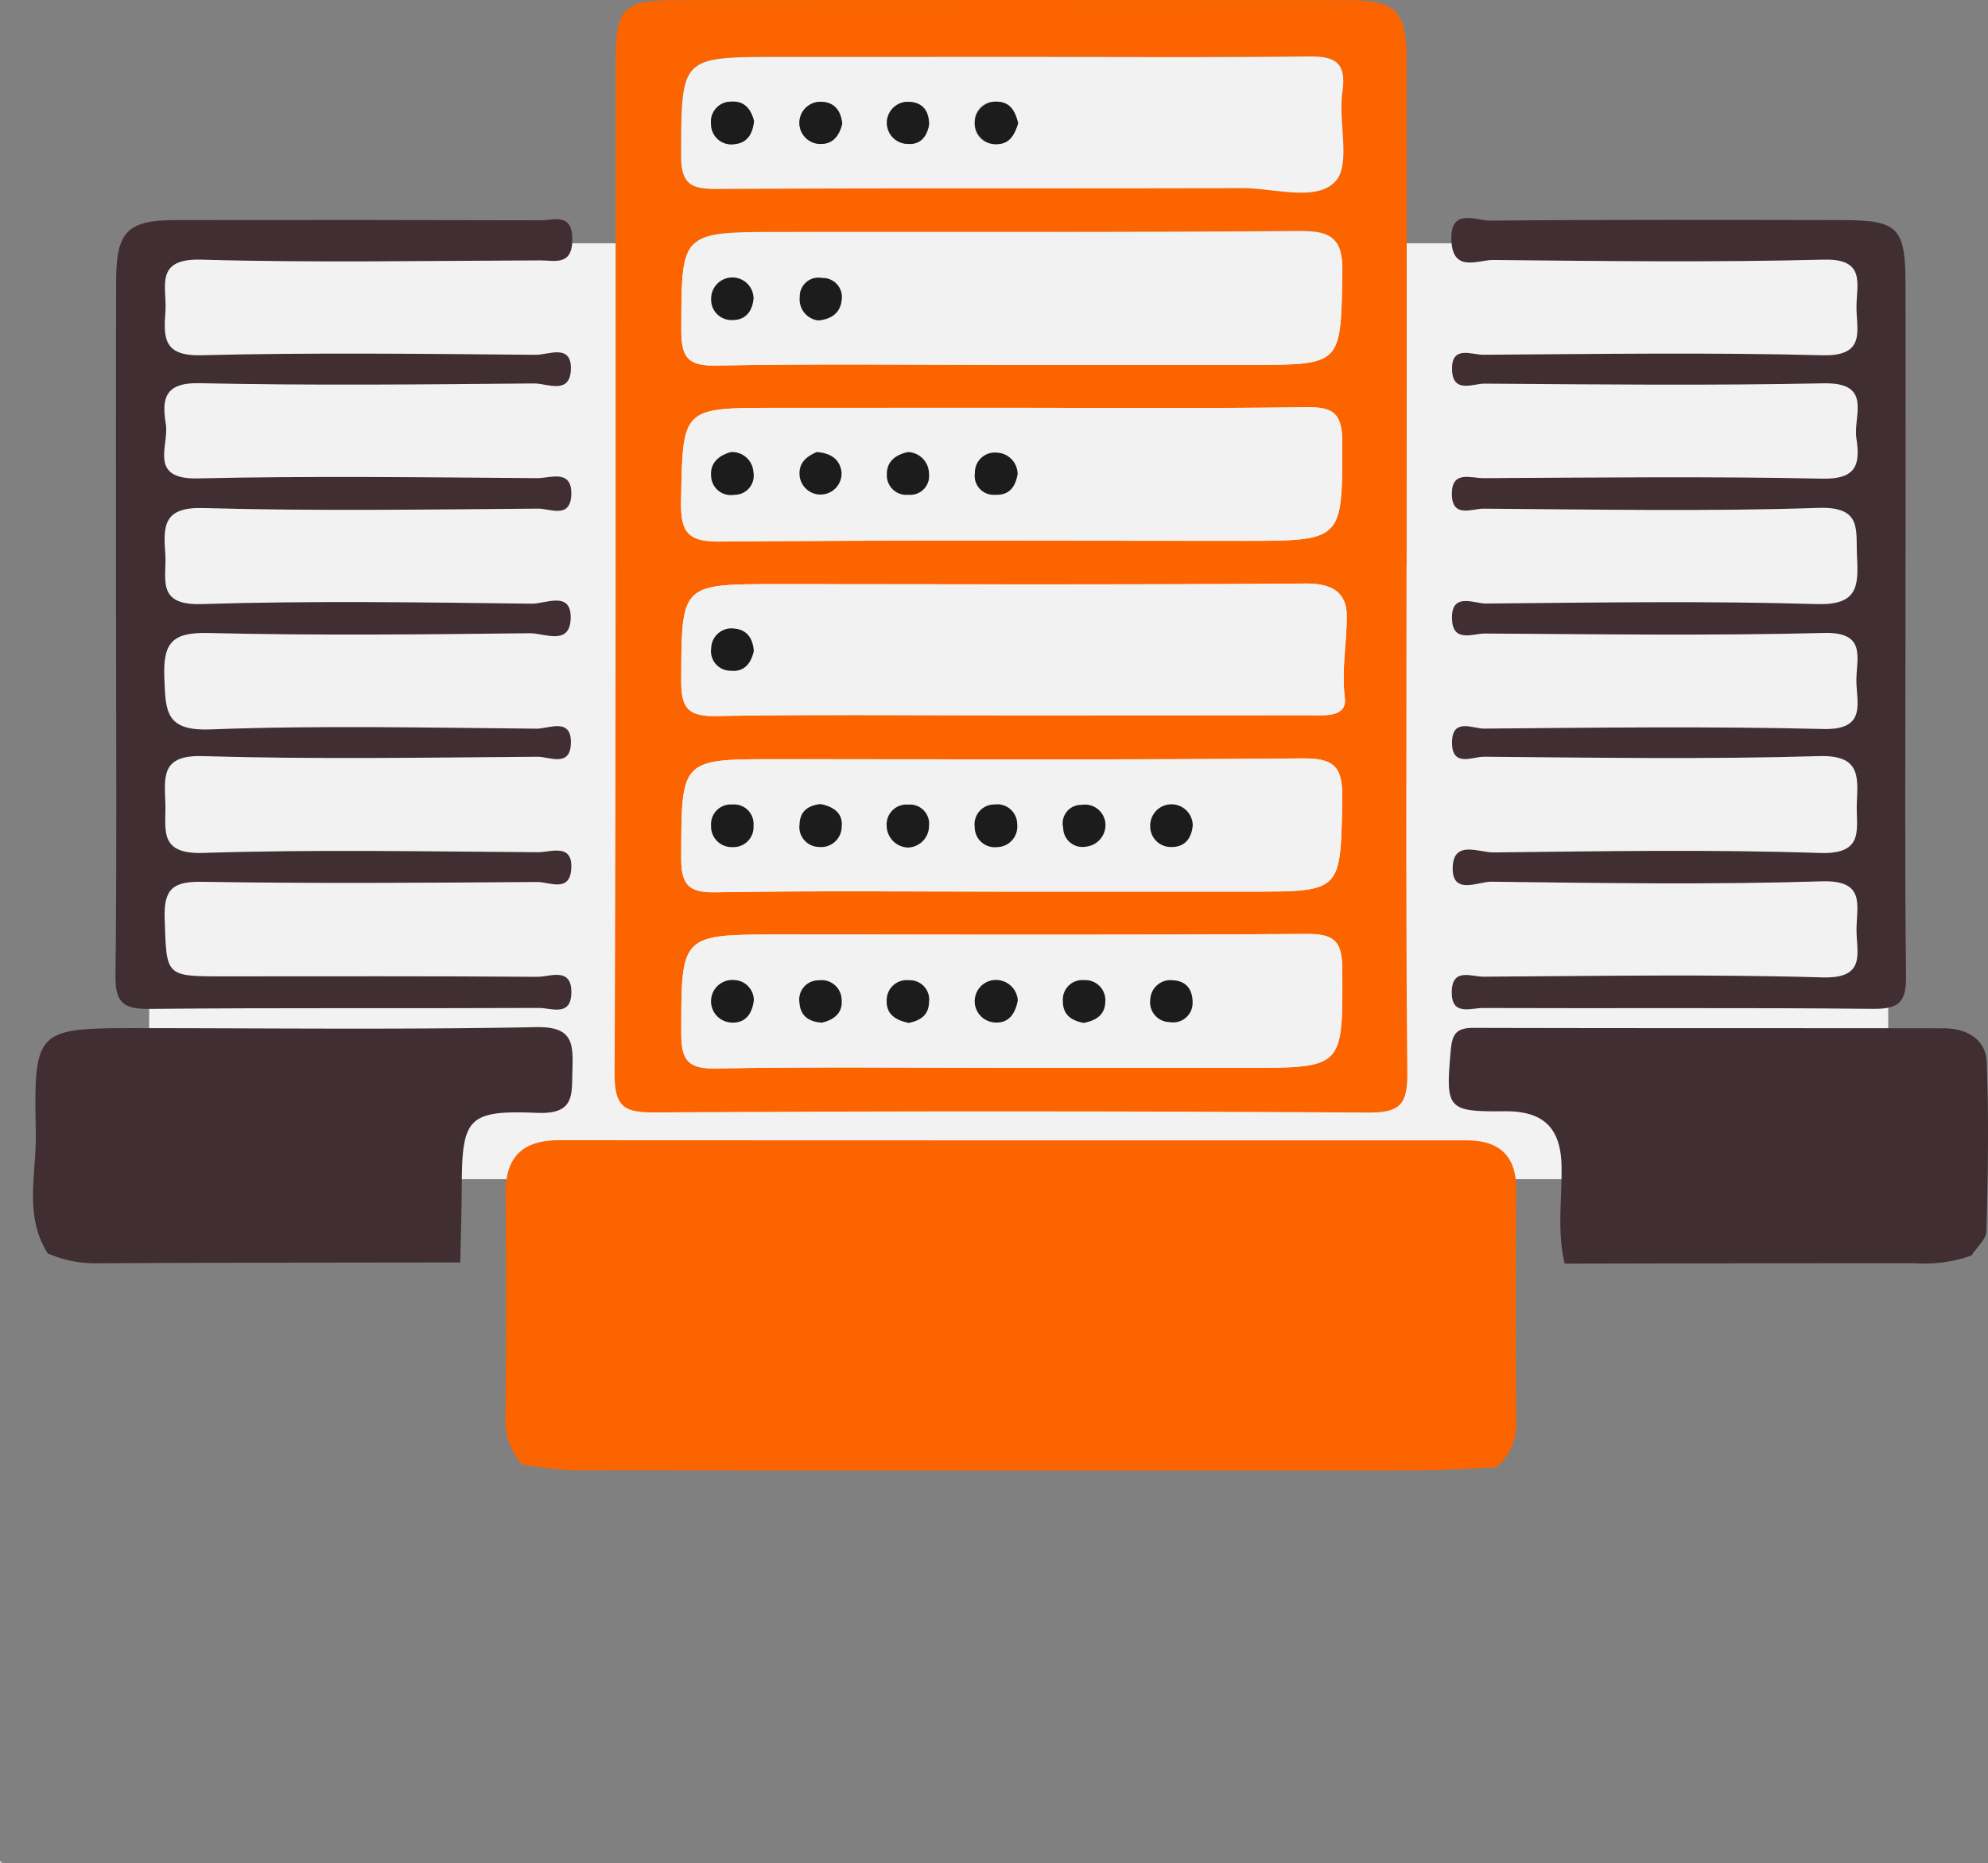 <svg xmlns="http://www.w3.org/2000/svg" width="234.346" height="219.641" viewBox="0 0 234.346 219.641">
  <rect x="0" y="0" width="234.346" height="219.641" fill="#808080" stroke="none"/>
  <g id="Group_7" data-name="Group 7" transform="translate(-300 -142.135)">
    <rect id="Rectangle_214" data-name="Rectangle 214" width="205" height="110.333" transform="translate(317.583 170.814)" fill="#f2f2f2"/>
    <path id="Path_427" data-name="Path 427" d="M300.253,361.69l-.253.086.038-.243Z" fill="#e9e9e9"/>
    <path id="Path_428" data-name="Path 428" d="M361.639,314.853a7.629,7.629,0,0,1-2.058-5.408q.137-13.246.01-26.494c-.049-4.425,2.012-6.4,6.345-6.395q53.479.027,106.959.021c3.787,0,5.867,1.763,5.835,5.806q-.108,13.746.011,27.493a6.574,6.574,0,0,1-2.367,5.242c-3.152.128-6.307.364-9.46.366q-49.425.039-98.85-.015C365.922,315.466,363.78,315.067,361.639,314.853Z" fill="#fc6400"/>
    <path id="Path_429" data-name="Path 429" d="M484.442,291.106c-.908-3.781-.311-7.619-.366-11.427-.067-4.579-2.108-6.588-6.764-6.538-6.8.073-6.906-.316-6.286-7.288.174-1.952.79-2.546,2.692-2.541,18.486.053,36.973.02,55.46.051,2.616.005,4.894,1.281,5.005,3.917.279,6.647.15,13.316-.018,19.971-.025.982-1.152,1.938-1.77,2.9a16.709,16.709,0,0,1-6.795.9Q505.025,291.058,484.442,291.106Z" fill="#402e32"/>
    <path id="Path_430" data-name="Path 430" d="M305.621,289.891c-2.83-4.456-1.314-9.4-1.4-14.107-.235-12.457-.078-12.45,12.528-12.442,15.473.01,30.949.187,46.416-.118,4.293-.085,4.418,1.792,4.314,4.994-.1,2.95.342,5.3-4.18,5.111-8.184-.339-8.834.637-8.867,8.664-.012,2.99-.113,5.98-.176,8.971-14.287.023-28.574.016-42.861.1A13.849,13.849,0,0,1,305.621,289.891Z" fill="#402e32"/>
    <path id="Path_431" data-name="Path 431" d="M465.8,208.661c0,19.991-.1,39.983.093,59.974.036,3.721-.866,4.683-4.644,4.658q-41.98-.268-83.963-.018c-3.495.018-4.852-.463-4.834-4.488.176-39.815.1-79.632.117-119.448,0-6.3.907-7.183,7.233-7.188q39.483-.03,78.966,0c5.809,0,7.035,1.229,7.041,7.039q.031,29.736.008,59.474Zm-46.916-23.514h28.492c10.887,0,10.662,0,10.859-10.928.078-4.289-1.6-4.881-5.273-4.853-20.326.159-40.654.094-60.982.113-11.755.011-11.637.018-11.666,11.532-.008,3.165.688,4.282,4.08,4.218C395.887,185.013,407.387,185.147,418.885,185.147Zm.009,5.067q-13.738,0-27.478,0c-11.1,0-10.922.008-11.131,11.085-.072,3.788.979,4.712,4.713,4.678,20.48-.189,40.963-.086,61.445-.084,11.949,0,11.793,0,11.777-11.752-.005-3.51-1.293-4.038-4.357-4C442.208,190.3,430.551,190.209,418.894,190.214Zm-.041,36.247q17.709,0,35.417-.008c1.778,0,4.551.323,4.258-2.058-.4-3.309.232-6.435.229-9.632-.005-2.819-1.758-3.86-4.859-3.836-20.783.165-41.568.078-62.353.072-11.323,0-11.192,0-11.239,11.408-.014,3.253.848,4.2,4.13,4.14C395.9,226.349,407.379,226.471,418.853,226.461Zm.063,41.559q14,0,27.994,0c11.514,0,11.377,0,11.318-11.7-.016-3.373-1.08-4.1-4.285-4.083-20.662.143-41.325.069-61.988.067-11.754,0-11.629,0-11.646,11.59-.006,3.216.758,4.264,4.115,4.2C395.918,267.887,407.418,268.017,418.916,268.02Zm.023-20.774h28.5c10.779,0,10.6,0,10.787-10.99.064-3.777-.975-4.746-4.72-4.712-20.665.187-41.332.092-62,.093-11.292,0-11.159,0-11.2,11.564-.014,3.272.871,4.185,4.141,4.128C395.938,247.131,407.439,247.252,418.939,247.246Zm.384-98.406H391.89c-11.711,0-11.549,0-11.6,11.572-.017,3.478,1.2,4.01,4.263,3.992,20.615-.118,41.231-.025,61.848-.1,3.786-.013,8.764,1.636,11.013-.788,1.868-2.015.32-6.964.831-10.534.5-3.517-.846-4.231-4.006-4.2C442.6,148.922,430.961,148.843,419.323,148.84Z" fill="#fc6400"/>
    <path id="Path_432" data-name="Path 432" d="M313.683,216.179c0-13.663-.03-27.326.01-40.988.017-5.783,1.341-7.1,7.021-7.11q21.492-.036,42.986.024c1.576.006,3.789-.944,3.766,2.3-.023,3.115-2.1,2.422-3.781,2.427-13.329.041-26.666.293-39.984-.088-5.581-.159-3.992,3.286-4.2,6.124-.221,3.022-.275,5.257,4.182,5.146,13.154-.329,26.322-.165,39.484-.051,1.463.013,4.277-1.38,4.125,1.795-.142,2.941-2.832,1.567-4.322,1.581-13.162.119-26.329.255-39.485-.031-4.12-.09-4.417,1.9-3.938,4.81.417,2.539-2.142,6.556,3.8,6.417,13.319-.312,26.652-.125,39.979-.033,1.521.011,4.174-1.142,4.015,2.034-.14,2.78-2.528,1.551-3.894,1.561-13.161.1-26.33.3-39.481-.07-4.608-.13-4.745,1.979-4.485,5.3.227,2.894-1.217,6.2,4.279,6.022,12.982-.408,25.988-.2,38.982-.047,1.555.019,4.688-1.6,4.527,1.829-.147,3.158-3.148,1.637-4.782,1.655-12.659.145-25.325.275-37.979-.028-4.279-.1-5.3,1.234-5.135,5.284.156,3.878.083,6.283,5.4,6.082,12.811-.485,25.653-.2,38.482-.086,1.436.013,4.2-1.407,4.037,1.839-.133,2.728-2.57,1.458-3.917,1.469-13.162.1-26.333.315-39.484-.073-4.841-.143-4.52,2.326-4.4,5.477.118,3.024-.941,6.107,4.431,5.935,13.148-.423,26.32-.169,39.483-.084,1.517.01,4.2-1.141,3.928,2.067-.233,2.705-2.608,1.432-3.973,1.442-13.162.1-26.327.19-39.487-.02-3.459-.056-4.582.784-4.461,4.354.232,6.787.016,6.793,6.934,6.793,12.33,0,24.66-.043,36.989.054,1.481.012,4.11-1.239,4.016,1.96-.082,2.774-2.419,1.7-3.814,1.708-15.328.072-30.657-.036-45.985.114-3.066.03-3.975-.8-3.937-3.9C313.779,243.505,313.686,229.841,313.683,216.179Z" fill="#402e32"/>
    <path id="Path_433" data-name="Path 433" d="M524.621,216.179c-.006,13.667-.1,27.334.064,41,.037,3.078-.8,3.923-3.9,3.89-15.331-.16-30.665-.038-46-.1-1.406-.006-3.7.975-3.654-1.908s2.344-1.777,3.719-1.785c13.333-.076,26.674-.307,39.995.086,5.255.154,3.975-2.976,4-5.7.024-2.783,1.092-5.79-4.072-5.628-12.987.407-26,.206-38.994.045-1.531-.019-4.683,1.678-4.532-1.776.139-3.155,3.154-1.656,4.791-1.675,12.831-.143,25.675-.365,38.494.064,5.473.184,4.2-3.037,4.354-6,.167-3.227.271-5.56-4.485-5.419-13.154.391-26.328.181-39.493.073-1.3-.011-3.747,1.291-3.745-1.667,0-2.978,2.477-1.638,3.754-1.648,13.332-.114,26.671-.284,40,.047,5.294.132,3.866-3.207,3.914-5.877.047-2.589,1.139-5.57-3.789-5.447-13.324.334-26.664.146-40,.067-1.4-.008-3.744,1.112-3.875-1.636-.158-3.31,2.571-1.89,4-1.9,13-.113,26.006-.323,38.994.065,4.808.145,4.936-2.052,4.745-5.569-.167-3.106.681-5.948-4.54-5.772-13.152.442-26.328.179-39.494.093-1.351-.009-3.712,1.162-3.727-1.732-.016-2.822,2.283-1.859,3.711-1.866,13.334-.066,26.67-.223,40,.06,4.053.086,4.445-1.782,3.975-4.753-.412-2.6,2.01-6.6-3.84-6.486-13.328.271-26.665.133-40,.037-1.339-.01-3.737,1.205-3.825-1.642-.09-2.924,2.341-1.752,3.683-1.761,13.332-.09,26.671-.291,39.994.058,5.272.138,3.946-3.109,4-5.837.048-2.646,1.047-5.561-3.836-5.437-12.991.331-26,.171-39,.04-1.757-.018-4.719,1.535-4.914-2.24-.207-4.01,2.906-2.38,4.6-2.4,13.832-.125,27.666-.081,41.5-.063,6.571.008,7.424.879,7.433,7.6Q524.649,195.929,524.621,216.179Z" fill="#402e32"/>
    <path id="Path_434" data-name="Path 434" d="M418.885,185.147c-11.5,0-23-.135-34.49.083-3.393.064-4.088-1.053-4.08-4.218.029-11.515-.089-11.521,11.666-11.532,20.328-.02,40.656.046,60.982-.113,3.678-.028,5.352.563,5.273,4.853-.2,10.924.027,10.928-10.859,10.928Zm-30.053-7.854a2.5,2.5,0,0,0-5,.093,2.4,2.4,0,0,0,2.547,2.478C387.91,179.856,388.7,178.813,388.832,177.293Zm7.652,2.62c1.492-.152,2.564-.865,2.728-2.377a2.252,2.252,0,0,0-2.292-2.631,2.212,2.212,0,0,0-2.645,2.245A2.5,2.5,0,0,0,396.484,179.913Z" fill="#f2f2f2"/>
    <path id="Path_435" data-name="Path 435" d="M418.894,190.212c11.657,0,23.314.092,34.97-.066,3.064-.042,4.353.486,4.357,4,.016,11.753.172,11.753-11.777,11.752-20.482,0-40.965-.1-61.445.084-3.734.034-4.785-.89-4.713-4.678.209-11.077.029-11.082,11.131-11.085Q405.154,190.211,418.894,190.212Zm-32.741,5.219c-1.461.409-2.45,1.3-2.327,2.807a2.329,2.329,0,0,0,2.729,2.231,2.262,2.262,0,0,0,2.256-2.684A2.509,2.509,0,0,0,386.153,195.431Zm33.8,2.608a2.544,2.544,0,0,0-2.426-2.537,2.349,2.349,0,0,0-2.609,2.4,2.228,2.228,0,0,0,2.358,2.566C418.9,200.549,419.674,199.625,419.957,198.039Zm-12.943-2.61c-1.43.323-2.488,1.087-2.471,2.629a2.3,2.3,0,0,0,2.547,2.4,2.222,2.222,0,0,0,2.418-2.494A2.56,2.56,0,0,0,407.014,195.429Zm-10.739-.005c-1.1.491-2.15,1.173-2.019,2.792a2.48,2.48,0,0,0,4.942-.408C399.029,196.331,398,195.554,396.275,195.424Z" fill="#f2f2f2"/>
    <path id="Path_436" data-name="Path 436" d="M418.853,226.466c-11.474.005-22.948-.117-34.418.082-3.282.058-4.144-.887-4.13-4.14C380.352,211,380.221,211,391.544,211c20.784.006,41.569.093,62.353-.072,3.1-.024,4.854,1.017,4.859,3.836,0,3.2-.634,6.323-.229,9.632.293,2.381-2.479,2.055-4.258,2.058Q436.56,226.476,418.853,226.466Zm-29.992-7.578c-.108-1.432-.752-2.519-2.318-2.652a2.388,2.388,0,0,0-2.706,2.308,2.309,2.309,0,0,0,2.286,2.666C387.727,221.365,388.514,220.381,388.861,218.888Z" fill="#f2f2f2"/>
    <path id="Path_437" data-name="Path 437" d="M418.916,268.018c-11.5,0-23-.131-34.492.08-3.357.061-4.121-.987-4.115-4.2.018-11.589-.107-11.59,11.646-11.59,20.663,0,41.326.075,61.988-.067,3.2-.022,4.27.71,4.285,4.083.059,11.7.2,11.7-11.318,11.7Q432.914,268.019,418.916,268.018Zm-11.81-5.29c1.271-.259,2.378-.832,2.416-2.471a2.287,2.287,0,0,0-2.395-2.563,2.358,2.358,0,0,0-2.6,2.393C404.465,261.693,405.542,262.392,407.106,262.728Zm-18.243-2.678a2.527,2.527,0,0,0-5.042-.06,2.365,2.365,0,0,0,2.324,2.688C387.631,262.8,388.633,261.941,388.863,260.05Zm31.117.014a2.581,2.581,0,0,0-2.407-2.4,2.508,2.508,0,0,0-.331,5.006C418.773,262.794,419.648,261.831,419.98,260.064Zm7.766,2.659c1.414-.27,2.523-.9,2.547-2.519a2.365,2.365,0,0,0-2.492-2.521,2.3,2.3,0,0,0-2.508,2.461C425.273,261.763,426.3,262.456,427.746,262.723Zm-30.866-.029c1.457-.334,2.479-1.156,2.334-2.707a2.366,2.366,0,0,0-2.694-2.282,2.271,2.271,0,0,0-2.275,2.658C394.355,261.956,395.4,262.6,396.88,262.694Zm43.706-2.306c.022-1.547-.708-2.589-2.259-2.682a2.38,2.38,0,0,0-2.729,2.251,2.336,2.336,0,0,0,2.307,2.673A2.291,2.291,0,0,0,440.586,260.388Z" fill="#f2f2f2"/>
    <path id="Path_438" data-name="Path 438" d="M418.939,247.249c-11.5,0-23-.118-34.5.08-3.27.057-4.154-.855-4.141-4.128.046-11.565-.087-11.564,11.2-11.564,20.667,0,41.334.094,62-.093,3.745-.034,4.784.935,4.72,4.712-.188,10.988-.008,10.991-10.787,10.99Q433.188,247.246,418.939,247.249Zm-1.691-10.273a2.335,2.335,0,0,0-2.348,2.657,2.37,2.37,0,0,0,2.661,2.37,2.428,2.428,0,0,0,2.347-2.689A2.348,2.348,0,0,0,417.248,236.976Zm-30.926.005a2.325,2.325,0,0,0-2.5,2.486A2.425,2.425,0,0,0,386.341,242a2.361,2.361,0,0,0,2.479-2.53A2.292,2.292,0,0,0,386.322,236.981Zm43.983,2.155a2.426,2.426,0,0,0-2.8-2.11,2.176,2.176,0,0,0-2.166,2.7,2.274,2.274,0,0,0,2.69,2.225A2.567,2.567,0,0,0,430.3,239.136Zm-23.284,2.914a2.55,2.55,0,0,0,2.5-2.565,2.257,2.257,0,0,0-2.457-2.491,2.336,2.336,0,0,0-2.535,2.458A2.6,2.6,0,0,0,407.021,242.05Zm33.579-2.611a2.508,2.508,0,0,0-5.015.038,2.434,2.434,0,0,0,2.543,2.51C439.676,241.989,440.455,240.961,440.6,239.439Zm-43.858-2.512c-1.336.136-2.432.731-2.488,2.362a2.345,2.345,0,0,0,2.282,2.689,2.427,2.427,0,0,0,2.683-2.355C399.387,238.051,398.344,237.257,396.742,236.927Z" fill="#f2f2f2"/>
    <path id="Path_439" data-name="Path 439" d="M419.323,148.841c11.638,0,23.276.081,34.913-.05,3.16-.036,4.51.679,4.006,4.2-.511,3.57,1.037,8.52-.831,10.534-2.249,2.424-7.227.775-11.013.788-20.616.069-41.232-.023-61.848.1-3.063.018-4.279-.515-4.263-3.992.054-11.572-.108-11.572,11.6-11.572Zm-30.44,7.555c-.363-1.357-1.085-2.388-2.715-2.279a2.356,2.356,0,0,0-2.345,2.65,2.381,2.381,0,0,0,2.667,2.367C388.078,159.021,388.717,157.921,388.883,156.4Zm31.136.265c-.345-1.354-.875-2.525-2.553-2.538a2.348,2.348,0,0,0-2.569,2.445,2.371,2.371,0,0,0,2.465,2.563C419.018,159.176,419.606,157.995,420.019,156.661Zm-10.5.149c-.014-1.547-.7-2.565-2.291-2.666a2.481,2.481,0,1,0-.371,4.948C408.431,159.263,409.264,158.3,409.52,156.81Zm-10.236-.094c-.168-1.486-.862-2.514-2.448-2.579a2.486,2.486,0,0,0-.232,4.967C398.184,159.173,398.932,158.129,399.284,156.716Z" fill="#f2f2f2"/>
    <path id="Path_440" data-name="Path 440" d="M388.834,177.3c-.136,1.514-.924,2.558-2.457,2.565a2.4,2.4,0,0,1-2.547-2.478,2.5,2.5,0,0,1,5-.087Z" fill="#1c1c1c"/>
    <path id="Path_441" data-name="Path 441" d="M396.484,179.913a2.494,2.494,0,0,1-2.209-2.763,2.212,2.212,0,0,1,2.645-2.245,2.252,2.252,0,0,1,2.292,2.631C399.049,179.048,397.977,179.761,396.484,179.913Z" fill="#1c1c1c"/>
    <path id="Path_442" data-name="Path 442" d="M386.153,195.431a2.511,2.511,0,0,1,2.658,2.354,2.262,2.262,0,0,1-2.256,2.684,2.329,2.329,0,0,1-2.729-2.231C383.7,196.731,384.692,195.84,386.153,195.431Z" fill="#1c1c1c"/>
    <path id="Path_443" data-name="Path 443" d="M419.957,198.039c-.283,1.586-1.053,2.51-2.677,2.425a2.228,2.228,0,0,1-2.358-2.566,2.35,2.35,0,0,1,2.609-2.4A2.544,2.544,0,0,1,419.957,198.039Z" fill="#1c1c1c"/>
    <path id="Path_444" data-name="Path 444" d="M407.014,195.429a2.559,2.559,0,0,1,2.494,2.539,2.222,2.222,0,0,1-2.418,2.494,2.3,2.3,0,0,1-2.547-2.4C404.525,196.516,405.584,195.752,407.014,195.429Z" fill="#1c1c1c"/>
    <path id="Path_445" data-name="Path 445" d="M396.275,195.424c1.721.13,2.754.907,2.924,2.384a2.48,2.48,0,0,1-4.942.408C394.125,196.6,395.18,195.915,396.275,195.424Z" fill="#1c1c1c"/>
    <path id="Path_446" data-name="Path 446" d="M388.861,218.888c-.348,1.493-1.135,2.478-2.738,2.321a2.309,2.309,0,0,1-2.286-2.666,2.388,2.388,0,0,1,2.706-2.308C388.109,216.369,388.753,217.456,388.861,218.888Z" fill="#1c1c1c"/>
    <path id="Path_447" data-name="Path 447" d="M407.106,262.728c-1.564-.336-2.642-1.034-2.583-2.641a2.359,2.359,0,0,1,2.6-2.393,2.286,2.286,0,0,1,2.395,2.563C409.484,261.9,408.377,262.469,407.106,262.728Z" fill="#1c1c1c"/>
    <path id="Path_448" data-name="Path 448" d="M388.863,260.05c-.23,1.892-1.232,2.747-2.718,2.629a2.512,2.512,0,1,1,.368-5.011A2.4,2.4,0,0,1,388.863,260.05Z" fill="#1c1c1c"/>
    <path id="Path_449" data-name="Path 449" d="M419.98,260.064c-.332,1.767-1.207,2.729-2.738,2.608a2.508,2.508,0,0,1,.331-5.006A2.585,2.585,0,0,1,419.98,260.064Z" fill="#1c1c1c"/>
    <path id="Path_450" data-name="Path 450" d="M427.742,262.724c-1.441-.268-2.469-.961-2.449-2.58a2.3,2.3,0,0,1,2.508-2.461,2.365,2.365,0,0,1,2.492,2.521C430.27,261.819,429.16,262.453,427.742,262.724Z" fill="#1c1c1c"/>
    <path id="Path_451" data-name="Path 451" d="M396.88,262.694c-1.475-.1-2.524-.738-2.636-2.331a2.272,2.272,0,0,1,2.275-2.658,2.365,2.365,0,0,1,2.694,2.282C399.359,261.538,398.337,262.36,396.88,262.694Z" fill="#1c1c1c"/>
    <path id="Path_452" data-name="Path 452" d="M440.584,260.392a2.288,2.288,0,0,1-2.68,2.238,2.336,2.336,0,0,1-2.307-2.673,2.381,2.381,0,0,1,2.729-2.251C439.878,257.8,440.608,258.841,440.584,260.392Z" fill="#1c1c1c"/>
    <path id="Path_453" data-name="Path 453" d="M417.25,236.972a2.353,2.353,0,0,1,2.658,2.342A2.427,2.427,0,0,1,417.561,242a2.37,2.37,0,0,1-2.661-2.37A2.341,2.341,0,0,1,417.25,236.972Z" fill="#1c1c1c"/>
    <path id="Path_454" data-name="Path 454" d="M386.324,236.979a2.3,2.3,0,0,1,2.5,2.489,2.361,2.361,0,0,1-2.479,2.53,2.424,2.424,0,0,1-2.522-2.531A2.328,2.328,0,0,1,386.324,236.979Z" fill="#1c1c1c"/>
    <path id="Path_455" data-name="Path 455" d="M430.3,239.136a2.567,2.567,0,0,1-2.28,2.81,2.274,2.274,0,0,1-2.69-2.225,2.175,2.175,0,0,1,2.166-2.7A2.426,2.426,0,0,1,430.3,239.136Z" fill="#1c1c1c"/>
    <path id="Path_456" data-name="Path 456" d="M407.021,242.05a2.6,2.6,0,0,1-2.5-2.6,2.336,2.336,0,0,1,2.535-2.458,2.257,2.257,0,0,1,2.457,2.491A2.551,2.551,0,0,1,407.021,242.05Z" fill="#1c1c1c"/>
    <path id="Path_457" data-name="Path 457" d="M440.6,239.445c-.142,1.516-.921,2.544-2.469,2.542a2.434,2.434,0,0,1-2.543-2.51,2.506,2.506,0,0,1,5.012-.032Z" fill="#1c1c1c"/>
    <path id="Path_458" data-name="Path 458" d="M396.742,236.927c1.6.33,2.645,1.124,2.477,2.7a2.425,2.425,0,0,1-2.683,2.355,2.346,2.346,0,0,1-2.282-2.689C394.311,237.658,395.406,237.063,396.742,236.927Z" fill="#1c1c1c"/>
    <path id="Path_459" data-name="Path 459" d="M388.883,156.4c-.166,1.525-.8,2.626-2.393,2.738a2.381,2.381,0,0,1-2.667-2.367,2.356,2.356,0,0,1,2.345-2.65C387.8,154.008,388.52,155.038,388.883,156.4Z" fill="#1c1c1c"/>
    <path id="Path_460" data-name="Path 460" d="M420.02,156.662c-.413,1.333-1,2.514-2.658,2.469a2.5,2.5,0,1,1,.1-5.008C419.144,154.136,419.674,155.307,420.02,156.662Z" fill="#1c1c1c"/>
    <path id="Path_461" data-name="Path 461" d="M409.52,156.81c-.256,1.495-1.089,2.453-2.662,2.282a2.481,2.481,0,1,1,.371-4.948C408.816,154.244,409.506,155.263,409.52,156.81Z" fill="#1c1c1c"/>
    <path id="Path_462" data-name="Path 462" d="M399.284,156.716c-.353,1.413-1.1,2.457-2.681,2.388a2.486,2.486,0,0,1,.232-4.967C398.422,154.2,399.116,155.229,399.284,156.716Z" fill="#1c1c1c"/>
  </g>
</svg>
